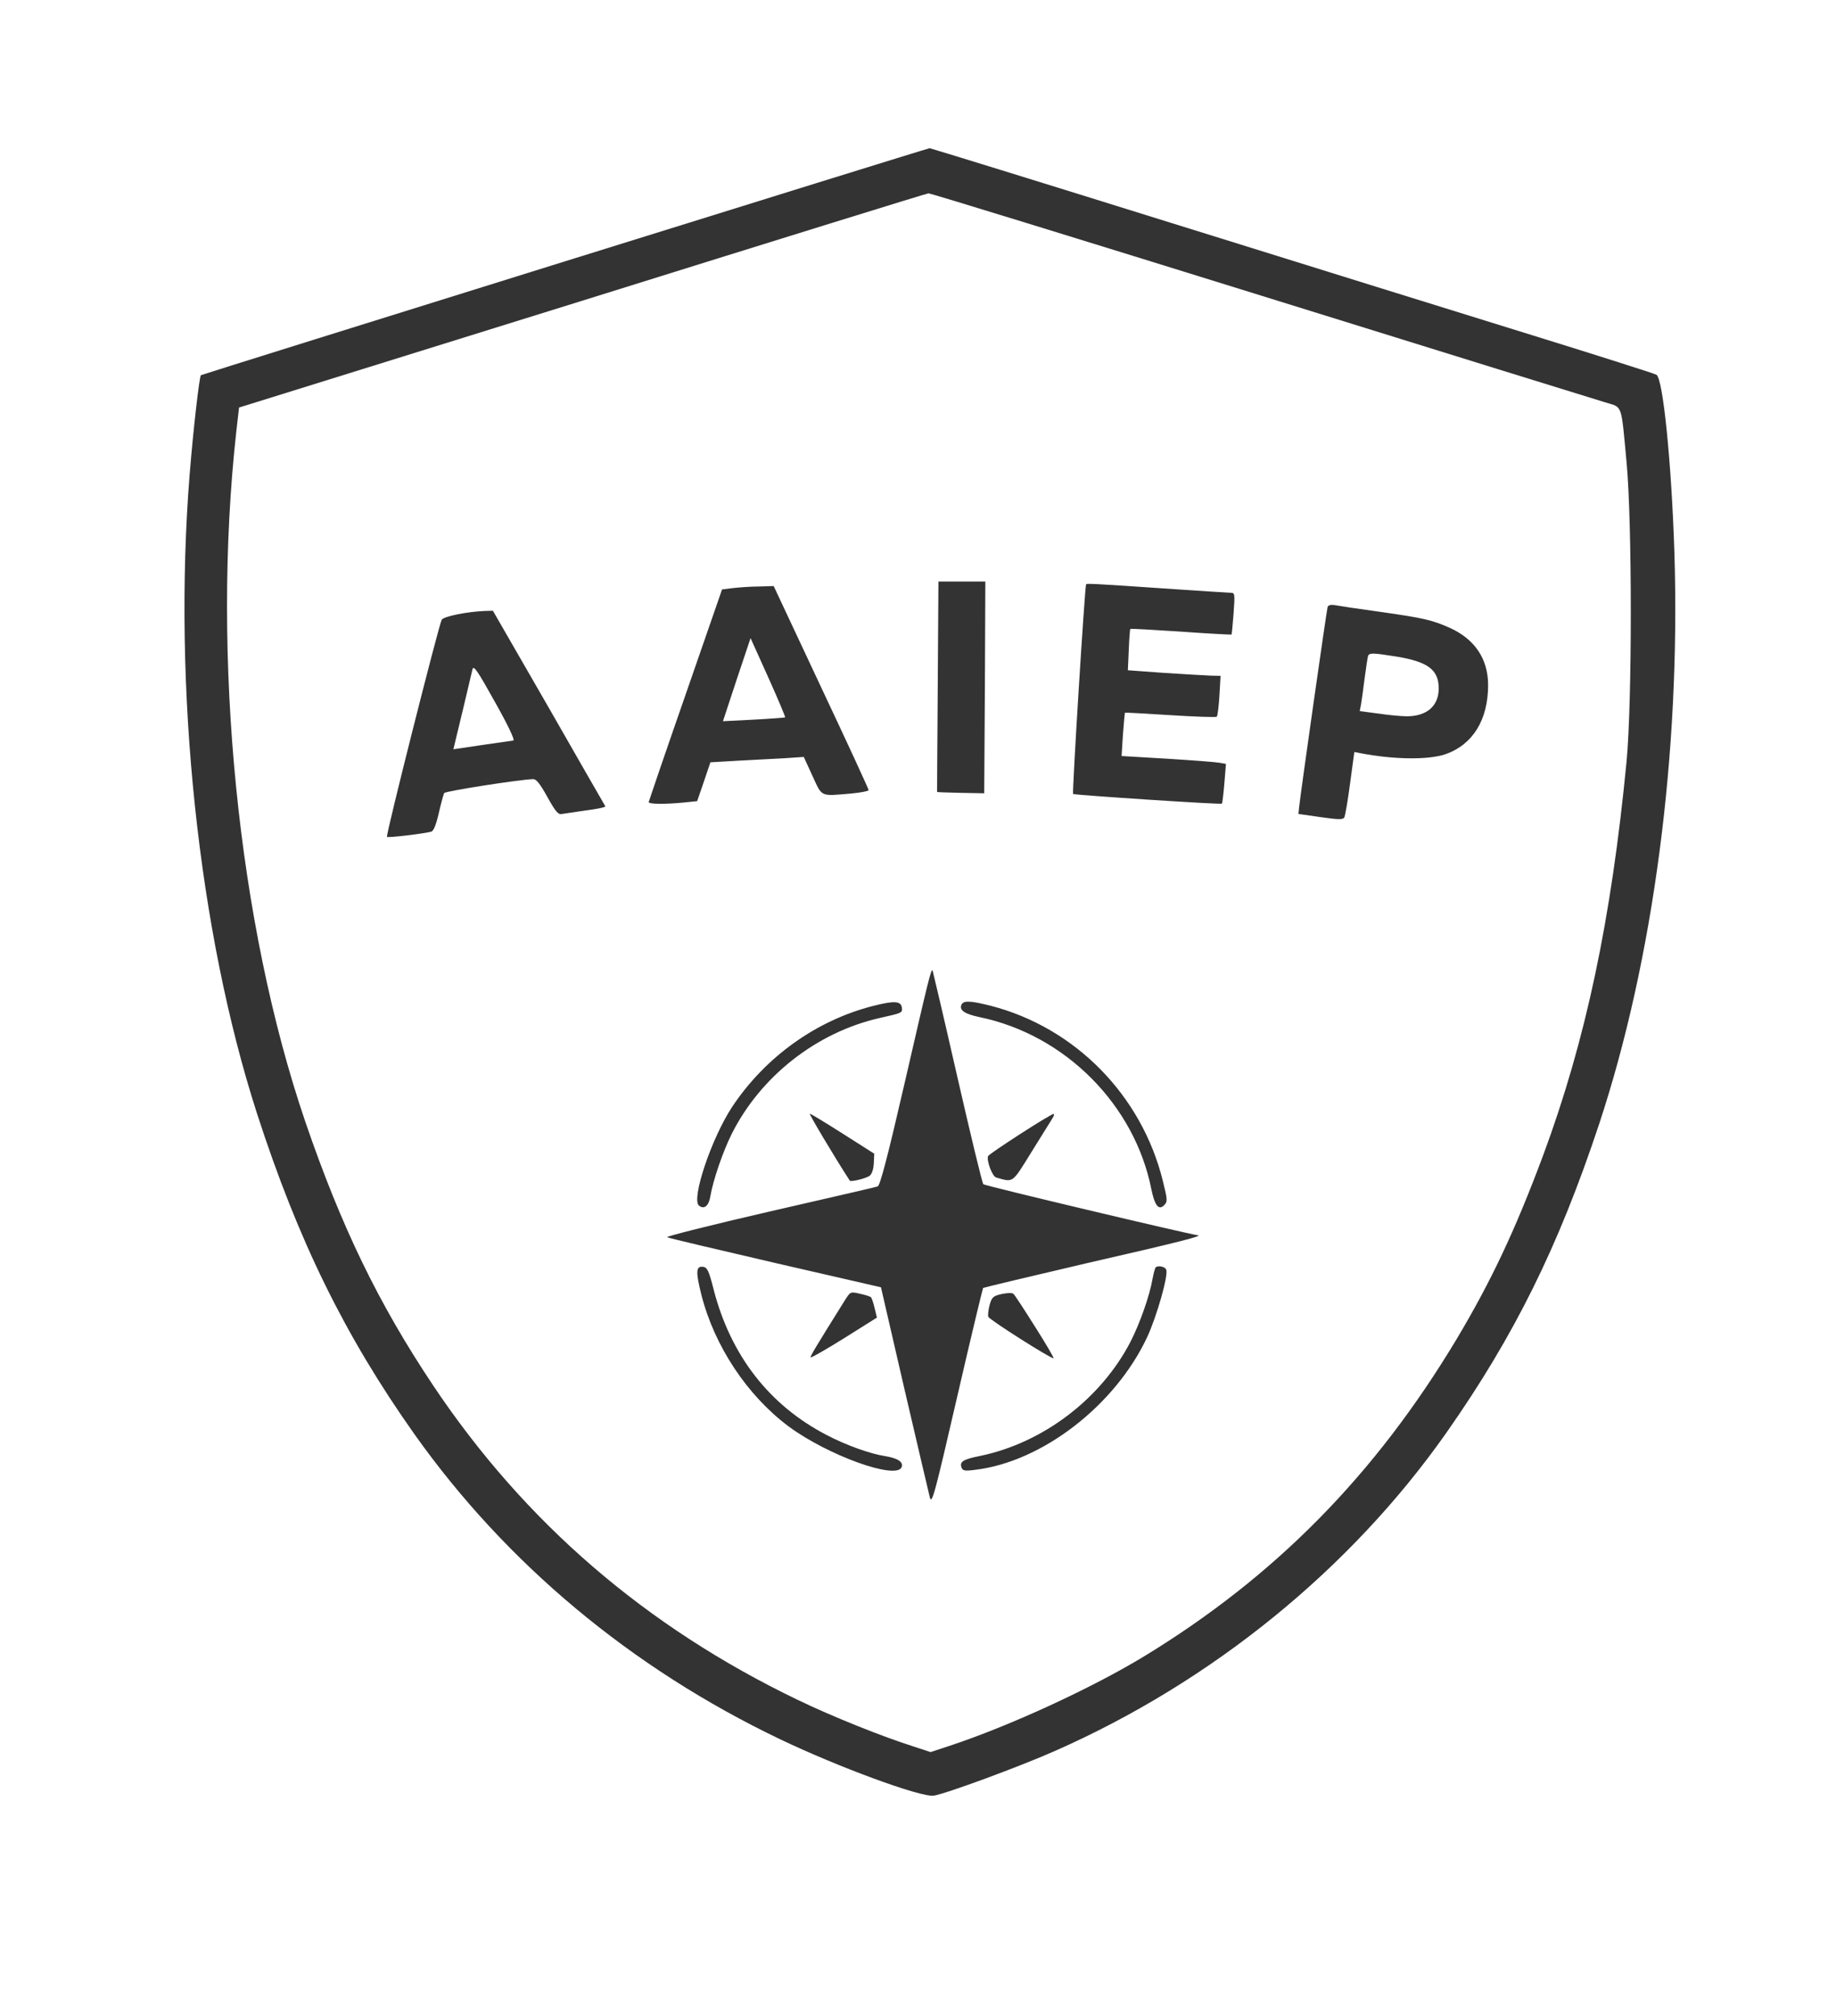 <?xml version="1.0" encoding="UTF-8" standalone="no"?>
<svg
   version="1.0"
   width="818pt"
   height="898pt"
   viewBox="0 0 818 898"
   preserveAspectRatio="xMidYMid meet"
   id="svg5"
   sodipodi:docname="logo_fill_light.svg"
   inkscape:version="1.3 (0e150ed, 2023-07-21)"
   xmlns:inkscape="http://www.inkscape.org/namespaces/inkscape"
   xmlns:sodipodi="http://sodipodi.sourceforge.net/DTD/sodipodi-0.dtd"
   xmlns="http://www.w3.org/2000/svg"
   xmlns:svg="http://www.w3.org/2000/svg">
  <rect x="0" y="0" width="818" height="898" fill="#333333" stroke="none"/>
  <defs
     id="defs5" />
  <sodipodi:namedview
     id="namedview5"
     pagecolor="#ffffff"
     bordercolor="#000000"
     borderopacity="0.25"
     inkscape:showpageshadow="2"
     inkscape:pageopacity="0.0"
     inkscape:pagecheckerboard="0"
     inkscape:deskcolor="#d1d1d1"
     inkscape:document-units="pt"
     inkscape:zoom="0.73830735"
     inkscape:cx="545.16591"
     inkscape:cy="598.66667"
     inkscape:window-width="1392"
     inkscape:window-height="999"
     inkscape:window-x="0"
     inkscape:window-y="25"
     inkscape:window-maximized="0"
     inkscape:current-layer="svg5" />
  <g
     transform="translate(0,898) scale(0.1,-0.1)"
     fill="#000000"
     stroke="none"
     id="g5"
     style="fill:#ffffff;fill-opacity:1">
    <path
       d="M0 4490 l0 -4490 4090 0 4090 0 0 4490 0 4490 -4090 0 -4090 0 0 -4490z m5222 3496 c590 -184 1314 -409 1608 -500 294 -91 542 -170 550 -175 29 -16 67 -389 80 -791 28 -892 -93 -1813 -335 -2545 -180 -543 -377 -943 -681 -1376 -426 -606 -1043 -1108 -1744 -1417 -160 -71 -490 -192 -540 -199 -58 -8 -427 128 -684 251 -663 317 -1220 782 -1629 1358 -310 438 -518 861 -702 1429 -262 812 -376 1897 -300 2847 16 199 43 433 50 441 5 4 3234 1010 3247 1011 4 0 490 -150 1080 -334z"
       id="path1"
       style="fill:#ffffff;fill-opacity:1" />
    <path
       d="M2595 7641 l-1530 -476 -12 -105 c-112 -1008 7 -2195 307 -3075 161 -470 327 -812 571 -1177 408 -609 946 -1073 1624 -1399 156 -75 378 -164 521 -209 l70 -23 85 28 c267 88 636 258 869 400 582 355 1027 807 1389 1410 153 256 261 484 386 819 190 512 304 1050 372 1756 25 265 25 1063 0 1330 -25 268 -17 244 -95 268 -37 11 -728 225 -1535 476 -808 251 -1474 456 -1480 455 -7 0 -700 -215 -1542 -478z m1793 -1722 l-3 -472 -105 2 c-57 1 -105 3 -105 4 0 1 1 212 3 470 l3 467 105 0 104 0 -2 -471z m787 441 c160 -11 299 -20 309 -20 18 0 18 -6 12 -92 -4 -51 -8 -93 -9 -94 -1 -1 -102 4 -225 13 -123 8 -225 14 -226 12 -2 -2 -5 -44 -7 -94 l-4 -90 165 -12 c91 -6 184 -11 206 -12 l42 -1 -5 -87 c-3 -49 -8 -91 -12 -95 -3 -3 -96 0 -206 7 -110 7 -201 12 -203 11 -1 -2 -5 -46 -9 -98 l-6 -95 204 -12 c112 -7 217 -15 232 -18 l29 -5 -7 -86 c-4 -48 -9 -89 -11 -91 -4 -5 -654 38 -663 43 -5 3 52 923 58 934 2 4 45 2 336 -18z m-1517 -440 c117 -248 212 -454 212 -459 0 -4 -34 -11 -77 -15 -141 -12 -129 -17 -173 78 l-39 85 -88 -6 c-48 -2 -142 -8 -208 -11 l-120 -7 -29 -86 -30 -87 -59 -6 c-81 -8 -157 -8 -157 2 1 4 74 219 164 477 l163 470 49 6 c27 3 79 7 115 7 l66 2 211 -450z m2492 335 c196 -28 229 -36 309 -71 111 -50 171 -138 171 -255 0 -155 -68 -265 -190 -308 -77 -26 -232 -24 -381 5 l-25 5 -19 -140 c-10 -77 -22 -146 -26 -152 -6 -10 -29 -9 -106 2 l-98 14 3 30 c7 67 123 881 127 892 3 8 15 11 32 8 15 -3 107 -17 203 -30z m-3705 -427 c136 -238 250 -436 252 -439 1 -4 -36 -12 -85 -18 -48 -7 -96 -14 -108 -16 -17 -4 -28 9 -65 75 -32 58 -49 80 -63 80 -50 0 -392 -53 -397 -62 -3 -5 -14 -45 -24 -89 -12 -52 -23 -80 -34 -83 -34 -9 -192 -28 -197 -23 -6 6 231 944 244 967 9 15 114 36 192 39 l36 1 249 -432z m1820 -1643 c59 -258 111 -474 116 -479 6 -7 917 -223 954 -227 30 -2 -74 -29 -490 -124 -253 -59 -462 -109 -465 -111 -2 -3 -55 -222 -116 -487 -99 -429 -112 -478 -121 -447 -5 19 -56 238 -114 486 l-104 451 -470 108 c-258 60 -476 111 -483 115 -7 3 198 55 455 114 257 59 475 109 483 112 11 3 44 129 124 476 104 452 114 493 121 486 1 -2 51 -214 110 -473z m-247 308 c3 -24 3 -24 -100 -47 -280 -64 -529 -259 -658 -516 -39 -78 -83 -206 -95 -277 -7 -44 -28 -61 -51 -42 -35 29 56 301 149 441 148 222 375 384 627 448 94 24 124 22 128 -7z m395 8 c377 -97 674 -399 768 -781 21 -84 21 -92 6 -107 -24 -25 -42 -3 -57 69 -74 377 -384 689 -765 768 -66 14 -91 30 -82 54 8 21 38 20 130 -3z m-658 -570 l140 -89 -2 -43 c-1 -26 -9 -48 -18 -55 -15 -12 -85 -29 -89 -22 -70 108 -183 298 -178 298 4 0 70 -40 147 -89z m933 67 c-8 -13 -50 -80 -94 -151 -86 -139 -78 -133 -156 -111 -17 5 -43 74 -36 95 3 10 277 187 292 188 4 1 2 -9 -6 -21z m-1508 -763 c76 -292 247 -513 503 -646 88 -46 195 -84 261 -94 55 -9 82 -26 73 -49 -23 -58 -328 52 -503 181 -185 138 -331 358 -389 586 -26 104 -25 130 9 125 17 -3 25 -19 46 -103z m2016 90 c10 -25 -43 -210 -85 -300 -143 -305 -469 -556 -767 -591 -45 -6 -55 -4 -60 10 -10 26 7 37 83 52 280 58 538 254 670 509 41 80 85 204 98 280 4 22 10 43 12 48 7 13 43 8 49 -8z m-1315 -123 c3 -4 11 -26 16 -49 l10 -41 -145 -91 c-80 -50 -148 -89 -150 -86 -4 3 24 49 154 257 23 36 24 36 66 26 24 -5 46 -12 49 -16z m730 -130 c48 -75 85 -139 83 -141 -6 -6 -286 171 -291 185 -2 6 0 30 6 52 10 35 15 40 54 49 24 5 46 6 52 1 6 -5 49 -71 96 -146z"
       id="path2"
       style="fill:#ffffff;fill-opacity:1" />
    <path
       d="M3282 5953 l-61 -185 137 7 c75 4 139 9 140 10 2 2 -32 82 -75 178 l-79 175 -62 -185z"
       id="path3"
       style="fill:#ffffff;fill-opacity:1" />
    <path
       d="M6095 6058 c-2 -7 -9 -51 -15 -98 -6 -47 -13 -99 -16 -116 l-6 -31 84 -11 c46 -7 102 -12 126 -12 89 0 142 46 142 124 0 83 -48 119 -189 142 -106 17 -121 17 -126 2z"
       id="path4"
       style="fill:#ffffff;fill-opacity:1" />
    <path
       d="M2105 5999 c-3 -13 -21 -89 -40 -169 -19 -80 -37 -154 -40 -166 l-5 -21 128 19 c70 10 133 19 139 20 8 2 -24 69 -82 172 -78 140 -95 165 -100 145z"
       id="path5"
       style="fill:#ffffff;fill-opacity:1" />
  </g>
</svg>
